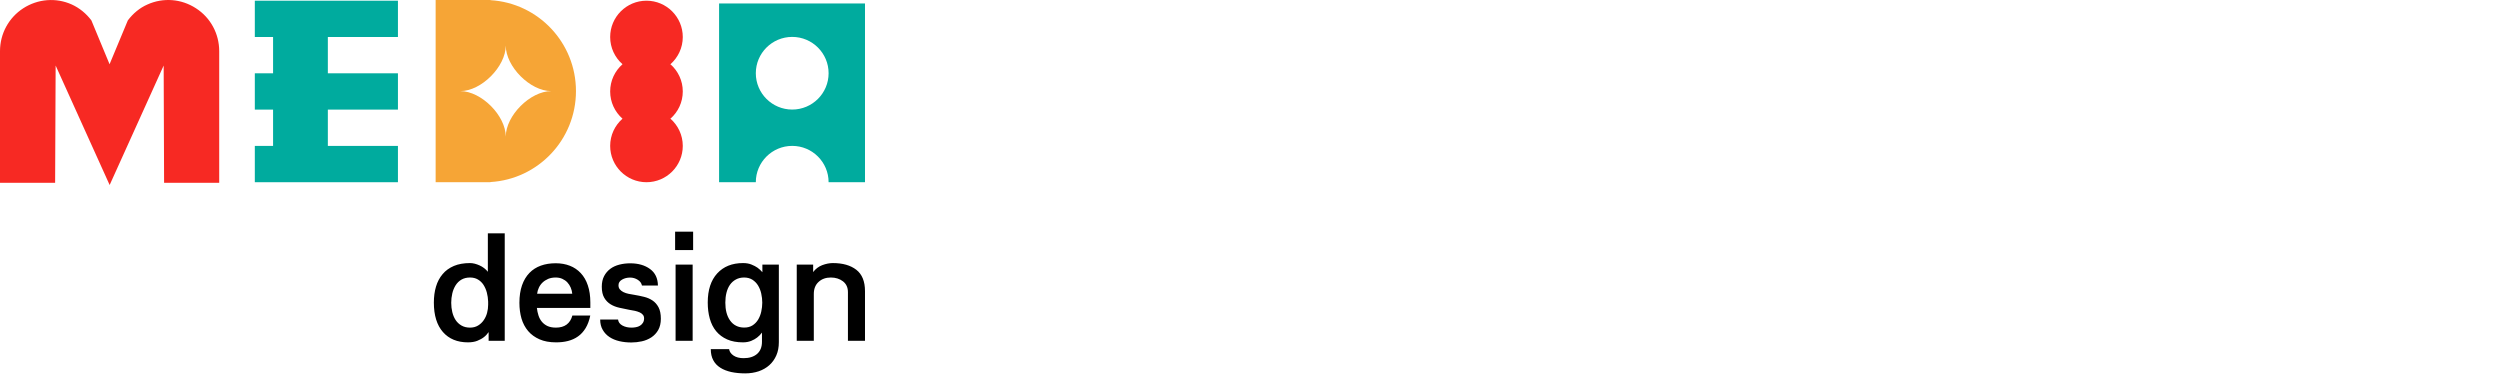 <?xml version="1.0" encoding="utf-8"?>
<svg width="1040px" height="156.391px" fill="none" viewBox="0 0 1040 452" preserveAspectRatio="xMinYMin" xmlns="http://www.w3.org/2000/svg" xmlns:bx="https://boxy-svg.com">
  <defs>
    <bx:guide x="524.401" y="212.927" angle="0"/>
  </defs>
  <path fill="#00AB9E" d="M 864.569 4.195 L 864.569 219.08 L 908.735 219.08 C 908.735 194.976 928.343 175.403 952.491 175.403 C 976.639 175.403 996.244 194.976 996.244 219.083 L 1040 219.083 L 1040 4.195 L 864.569 4.195 Z M 952.491 131.726 C 928.343 131.726 908.735 112.153 908.735 88.046 C 908.735 63.943 928.343 44.373 952.491 44.373 C 976.639 44.373 996.244 63.943 996.244 88.05 C 996.244 112.153 976.639 131.726 952.491 131.726 Z"/>
  <path fill="#F72923" d="M 820.92 109.962 C 820.92 96.887 815.155 85.252 806.097 77.223 C 805.375 77.841 805.375 76.606 806.097 77.223 C 815.155 69.194 820.92 57.561 820.92 44.487 C 820.92 20.398 801.362 0.843 777.272 0.843 C 753.182 0.843 733.623 20.398 733.623 44.487 C 733.623 57.46 739.288 69.091 748.347 77.119 L 748.347 77.327 C 739.288 85.356 733.623 96.988 733.623 109.959 C 733.623 122.932 739.288 134.562 748.347 142.591 L 748.347 142.799 C 739.288 150.828 733.623 162.462 733.623 175.431 C 733.623 199.521 753.182 219.08 777.272 219.08 C 801.362 219.08 820.92 199.521 820.92 175.434 C 820.92 162.359 815.155 150.724 806.097 142.695 C 805.375 143.312 805.375 142.078 806.097 142.695 C 815.155 134.666 820.92 123.032 820.92 109.959 Z"/>
  <path fill="#F6A536" d="M 589.738 0.208 L 589.738 0 L 523.778 0 L 523.778 219.08 L 589.738 219.08 L 589.738 218.871 C 647.042 215.464 692.494 167.825 692.494 109.539 C 692.494 51.258 647.042 3.616 589.738 0.208 Z M 608.084 164.31 C 608.084 138.993 578.711 109.539 553.46 109.539 C 578.711 109.539 608.084 80.087 608.084 54.77 C 608.084 80.087 637.457 109.544 662.708 109.544 C 637.561 109.544 608.084 138.993 608.084 164.31 Z"/>
  <path fill="#00AB9E" d="M 478.448 44.487 L 478.448 0.843 L 306.377 0.843 L 306.377 44.487 L 328.324 44.487 L 328.324 88.134 L 306.377 88.134 L 306.377 131.782 L 328.324 131.782 L 328.324 175.431 L 306.377 175.431 L 306.377 219.08 L 478.448 219.08 L 478.448 175.434 L 394.173 175.434 L 394.173 131.779 L 478.448 131.779 L 478.448 88.134 L 394.173 88.134 L 394.173 44.487 L 478.448 44.487 Z"/>
  <path fill="#F72923" d="M 263.467 219.752 L 197.288 219.752 L 196.775 78.797 L 131.834 222.439 L 66.896 78.794 L 66.279 219.749 L 0 219.749 L 0 61.54 C 0 40.56 10.41 21.337 27.934 9.97 C 45.56 -1.397 67.413 -3.155 86.379 5.425 C 95.447 9.558 103.59 16.172 109.883 24.54 L 131.733 77.244 L 153.687 24.545 C 159.976 16.176 168.015 9.457 177.192 5.43 C 196.15 -3.155 218.005 -1.501 235.629 9.97 C 253.153 21.237 263.563 40.56 263.563 61.537 L 263.563 219.752 L 263.459 219.752 Z"/>
  <path fill="#000" d="M 587.484 399.286 C 585.836 401.651 583.972 403.734 581.676 405.452 C 579.593 407.104 576.939 408.467 573.858 409.758 C 570.773 410.975 567.041 411.622 562.666 411.622 C 549.829 411.622 539.788 407.462 532.543 399.213 C 525.299 390.966 521.64 379.131 521.64 363.852 C 521.64 356.754 522.499 350.295 524.221 344.56 C 525.942 338.752 528.596 333.799 532.185 329.57 C 535.698 325.337 540.219 322.11 545.739 319.741 C 551.192 317.446 557.647 316.298 565.107 316.298 C 566.825 316.298 568.69 316.514 570.7 317.018 C 572.71 317.519 574.644 318.236 576.581 319.098 C 578.546 319.974 580.4 321.08 582.104 322.395 C 583.826 323.685 585.332 325.191 586.552 326.77 L 586.552 280.507 L 606.85 280.507 L 606.85 409.758 L 587.484 409.758 L 587.484 399.286 Z M 565.107 333.657 C 561.16 333.657 557.717 334.519 554.847 336.168 C 551.978 337.816 549.686 340.112 547.822 342.981 C 545.94 346.007 544.584 349.328 543.801 352.806 C 542.942 356.496 542.511 360.277 542.515 364.068 C 542.515 367.942 542.942 371.671 543.801 375.256 C 544.664 378.842 546.027 382.073 547.818 384.796 C 549.61 387.516 552.02 389.777 554.847 391.394 C 557.717 393.046 561.16 393.905 565.107 393.905 C 568.836 393.905 572.063 393.046 574.79 391.394 C 577.506 389.763 579.833 387.561 581.603 384.939 C 583.44 382.275 584.799 379.315 585.62 376.189 C 586.479 372.961 586.907 369.733 586.907 366.506 L 586.907 362.562 C 586.785 358.903 586.257 355.272 585.332 351.732 C 584.479 348.459 583.123 345.336 581.315 342.48 C 579.607 339.827 577.298 337.615 574.574 336.025 C 571.921 334.446 568.766 333.657 565.104 333.657 Z M 709.703 379.346 C 708.486 385.301 706.618 390.319 704.11 394.479 C 701.599 398.569 698.587 401.939 694.998 404.45 C 691.416 407.031 687.326 408.826 682.878 409.973 C 678.433 411.121 673.626 411.622 668.534 411.622 C 660.786 411.622 654.188 410.405 648.665 407.963 C 643.142 405.528 638.551 402.224 634.965 397.995 C 631.38 393.763 628.726 388.744 627.004 383.005 C 625.356 377.197 624.493 370.881 624.493 364.068 C 624.493 355.964 625.571 348.935 627.651 342.981 C 629.731 337.027 632.743 332.078 636.544 328.134 C 640.346 324.19 644.937 321.317 650.244 319.383 C 655.624 317.446 661.575 316.514 668.176 316.514 C 674.416 316.514 680.081 317.519 685.173 319.526 C 690.167 321.456 694.657 324.496 698.299 328.422 C 701.958 332.366 704.827 337.242 706.764 343.124 C 708.771 349.005 709.776 355.891 709.776 363.71 L 709.776 370.238 L 645.51 370.238 C 645.837 373.333 646.484 376.383 647.444 379.346 C 648.38 382.216 649.74 384.727 651.534 386.876 C 653.329 389.029 655.621 390.751 658.351 392.041 C 661.074 393.258 664.444 393.905 668.388 393.905 C 678.934 393.905 685.535 389.029 688.185 379.346 L 709.703 379.346 Z M 688.042 353.238 C 687.823 350.667 687.194 348.146 686.178 345.777 C 685.208 343.482 683.851 341.371 682.161 339.538 C 680.513 337.747 678.433 336.31 676.064 335.236 C 673.699 334.158 671.042 333.657 668.03 333.657 C 664.66 333.657 661.718 334.231 659.064 335.305 C 656.483 336.453 654.188 337.889 652.324 339.681 C 650.46 341.458 648.95 343.576 647.875 345.92 C 646.78 348.198 646.077 350.65 645.796 353.165 L 688.042 353.165 L 688.042 353.238 Z M 743.056 384.007 C 743.415 387.234 745.206 389.676 748.364 391.394 C 751.518 393.116 755.181 393.905 759.267 393.905 C 760.989 393.905 762.78 393.763 764.574 393.404 C 766.366 393.116 768.018 392.472 769.451 391.61 C 770.873 390.747 772.076 389.568 772.963 388.167 C 773.899 386.734 774.4 384.939 774.4 382.859 C 774.4 381.138 773.968 379.632 772.967 378.484 C 771.937 377.246 770.637 376.265 769.162 375.615 C 767.336 374.822 765.44 374.196 763.496 373.75 C 761.347 373.25 758.978 372.818 756.471 372.46 C 752.596 371.744 748.722 370.881 744.778 370.022 C 740.831 369.16 737.318 367.796 734.233 365.932 C 731.064 364.002 728.428 361.317 726.561 358.114 C 724.55 354.744 723.545 350.299 723.545 344.703 C 723.545 339.754 724.481 335.451 726.345 331.939 C 728.146 328.499 730.696 325.508 733.802 323.185 C 736.887 320.889 740.545 319.241 744.705 318.162 C 748.865 317.088 753.24 316.587 757.831 316.587 C 767.371 316.587 775.332 318.882 781.502 323.4 C 787.741 327.922 790.896 334.589 791.042 343.266 L 771.819 343.266 C 771.315 340.543 769.663 338.248 766.87 336.453 C 764.119 334.662 760.902 333.712 757.619 333.73 C 754.029 333.73 750.802 334.516 747.933 336.164 C 745.063 337.816 743.63 340.042 743.63 342.912 C 743.63 344.918 744.131 346.567 745.206 347.857 C 746.284 349.151 747.647 350.222 749.438 351.158 C 751.4 352.107 753.473 352.806 755.608 353.238 C 757.973 353.738 760.411 354.17 762.853 354.528 C 766.71 355.171 770.536 355.957 774.33 356.893 C 778.128 357.828 781.502 359.261 784.514 361.272 C 787.525 363.278 789.894 366.002 791.758 369.445 C 793.622 372.961 794.554 377.552 794.554 383.217 C 794.554 388.598 793.476 393.046 791.4 396.774 C 789.369 400.353 786.517 403.4 783.077 405.668 C 779.568 407.921 775.68 409.525 771.6 410.401 C 767.503 411.305 763.319 411.764 759.121 411.764 C 754.029 411.764 749.223 411.264 744.635 410.189 C 740.114 409.111 736.17 407.462 732.8 405.24 C 729.454 403.052 726.679 400.103 724.696 396.632 C 722.613 393.119 721.608 388.956 721.608 384.153 L 743.056 384.153 L 743.056 384.007 Z M 811.697 300.661 L 811.697 278.5 L 833.358 278.5 L 833.358 300.661 L 811.701 300.661 Z M 812.271 409.758 L 812.271 318.162 L 832.784 318.162 L 832.784 409.758 L 812.271 409.758 Z M 916.129 399.859 C 914.495 402.117 912.537 404.123 910.318 405.814 C 908.454 407.32 906.089 408.61 903.219 409.827 C 900.35 410.975 897.049 411.622 893.321 411.622 C 886.003 411.622 879.621 410.474 874.314 408.109 C 868.934 405.741 864.558 402.44 861.042 398.211 C 857.53 393.978 855.018 388.887 853.37 383.005 C 851.718 377.124 850.932 370.666 850.932 363.71 C 850.932 348.65 854.733 337.027 862.336 328.708 C 869.939 320.458 880.265 316.298 893.321 316.298 C 897.265 316.298 900.708 316.872 903.578 318.093 C 906.447 319.241 908.885 320.531 910.822 321.894 C 913.045 323.543 914.982 325.337 916.63 327.275 L 916.63 318.162 L 936.427 318.162 L 936.427 411.406 C 936.427 417.36 935.422 422.668 933.415 427.259 C 931.408 431.85 928.608 435.794 925.023 439.021 C 921.437 442.249 917.135 444.69 912.185 446.408 C 907.236 448.057 901.783 448.919 895.975 448.919 C 889.735 448.919 884.139 448.345 879.117 447.271 C 874.098 446.123 869.723 444.471 866.064 442.106 C 862.406 439.811 859.536 436.799 857.603 433.14 C 855.592 429.481 854.587 425.036 854.587 419.798 L 876.61 419.798 C 877.11 422.883 878.905 425.468 881.986 427.544 C 885.071 429.624 889.161 430.629 894.111 430.629 C 900.924 430.629 906.304 428.907 910.248 425.537 C 914.192 422.094 916.129 417.218 916.129 410.905 L 916.129 399.859 Z M 894.684 333.657 C 890.953 333.657 887.656 334.446 884.786 336.022 C 881.962 337.545 879.531 339.708 877.684 342.334 C 875.82 344.988 874.384 348.219 873.452 351.947 C 872.519 355.676 872.088 359.693 872.088 363.852 C 872.088 368.228 872.519 372.171 873.452 375.761 C 874.384 379.343 875.82 382.574 877.757 385.297 C 879.691 388.024 882.059 390.177 884.929 391.61 C 887.798 393.116 891.095 393.836 894.827 393.836 C 898.701 393.836 901.999 392.973 904.725 391.252 C 907.452 389.53 909.674 387.234 911.466 384.365 C 913.253 381.364 914.537 378.094 915.267 374.683 C 916.056 371.1 916.488 367.438 916.488 363.852 C 916.488 360.27 916.056 356.608 915.267 353.022 C 914.537 349.607 913.253 346.337 911.466 343.339 C 909.744 340.47 907.452 338.175 904.652 336.314 C 901.856 334.589 898.555 333.657 894.684 333.657 Z M 977.668 318.166 L 977.668 327.129 C 980.433 323.369 984.217 320.482 988.572 318.809 C 993.02 317.161 997.249 316.298 1001.339 316.298 C 1013.175 316.298 1022.569 318.952 1029.528 324.332 C 1036.484 329.713 1040 338.244 1040 350.083 L 1040 409.758 L 1019.487 409.758 L 1019.487 351.231 C 1019.487 345.635 1017.477 341.333 1013.533 338.248 C 1009.589 335.236 1004.709 333.657 998.971 333.657 C 993.02 333.657 988.071 335.378 984.269 338.891 C 980.395 342.407 978.458 347.214 978.458 353.453 L 978.458 409.758 L 957.945 409.758 L 957.945 318.162 L 977.668 318.162 Z" style=""/>
</svg>
